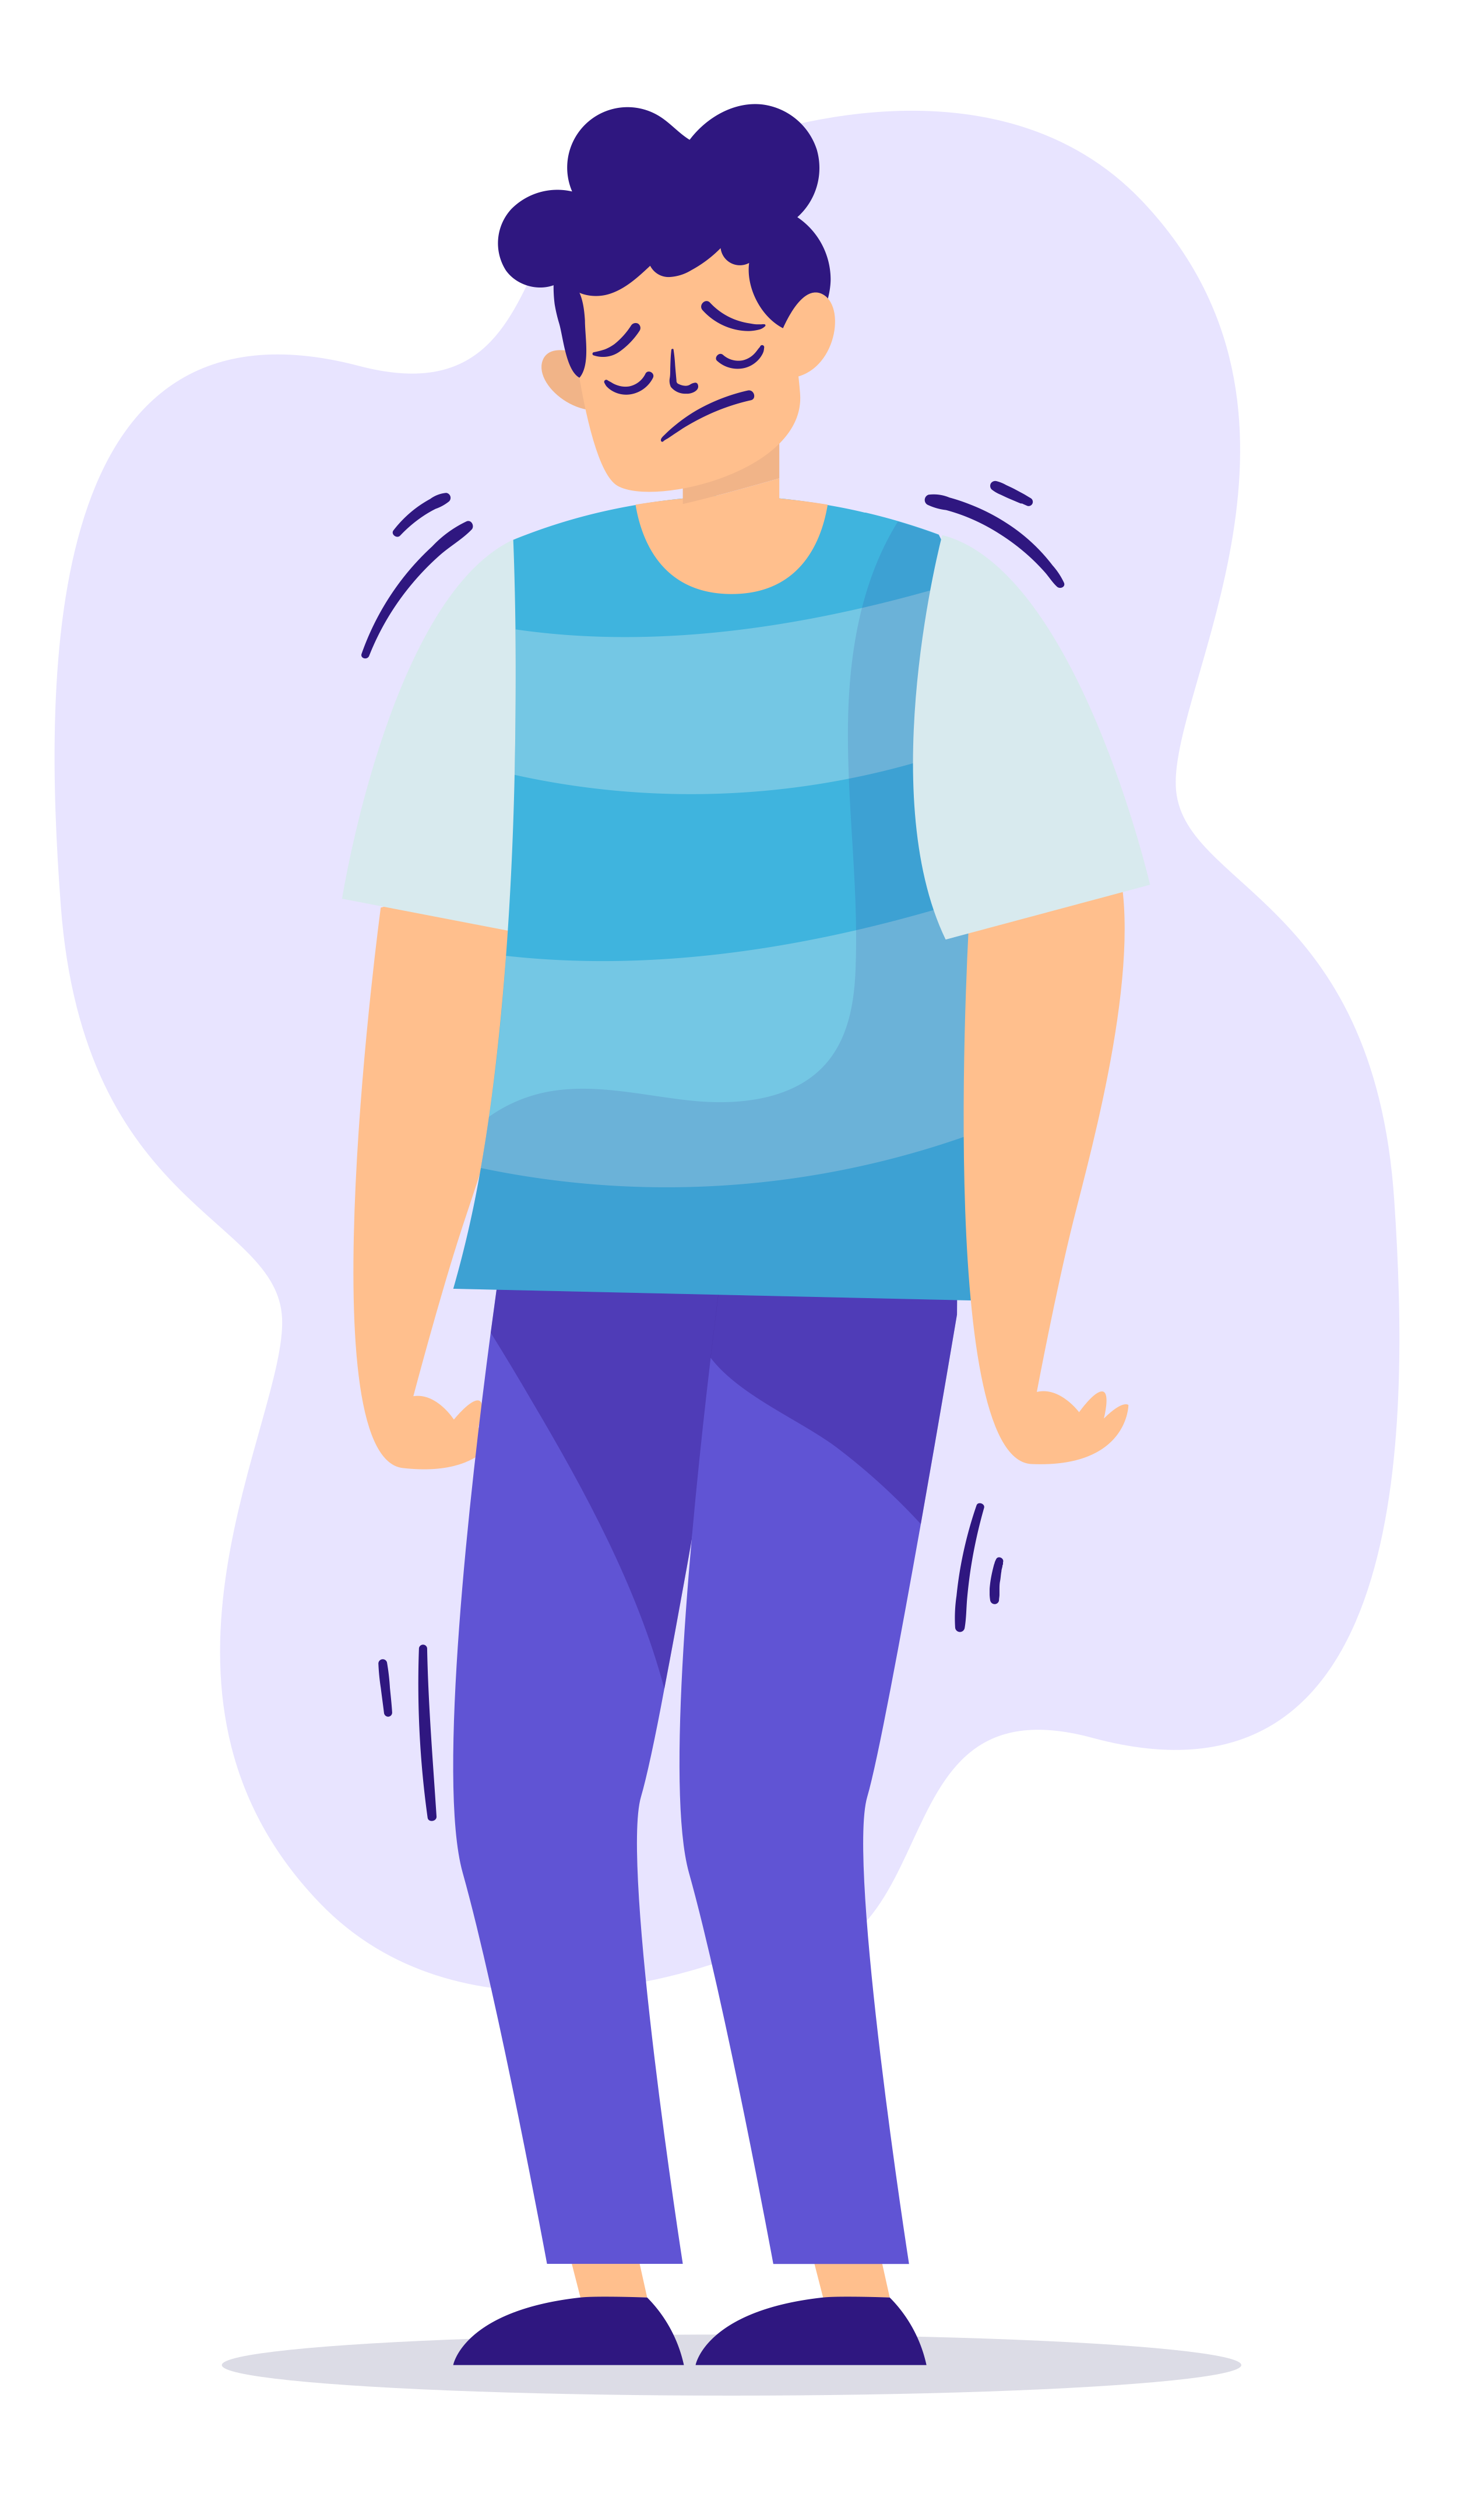 <svg xmlns="http://www.w3.org/2000/svg" viewBox="0 0 215.75 369.96"><defs><style>.cls-1{fill:#a9a8c2;opacity:0.4;}.cls-2{fill:#b1a6ff;opacity:0.3;}.cls-3{fill:#ffbf8d;}.cls-4,.cls-9{fill:#d8eaee;}.cls-5{fill:#2f1780;}.cls-6{fill:#6054d4;}.cls-10,.cls-7{fill:#2f117e;}.cls-7{opacity:0.34;}.cls-8{fill:#3fb4de;}.cls-9{opacity:0.35;}.cls-10{opacity:0.12;}.cls-11{fill:#f1b488;}</style></defs><title>cancel</title><g id="Слой_4" data-name="Слой 4"><ellipse class="cls-1" cx="108.33" cy="350" rx="75.48" ry="4.52"/><path class="cls-2" d="M206.46,177.67c-3-45.12-31.75-46.24-32.35-61.34s24.76-55.08-4.9-86.49c-21.52-22.78-57.05-10.12-61.52-8.4C71.07,13.68,88.14,63.33,53.15,54.15,6.26,41.85,6.37,99.11,9,134c3.35,45.1,32.06,46,32.77,61.09s-24.38,55.27,5.5,86.45c20.84,21.76,54.42,10.63,60.92,8.18,35,6.71,19-41.88,53.57-32.54C208.54,269.82,208.82,212.56,206.46,177.67Z"/><path class="cls-3" d="M56.38,134.32s-11,81.31,3.26,82.93,14.94-7.7,14.94-7.7-.75-.86-3.78,1.76c0,0,1.28-3.76.09-4.05s-3.68,2.82-3.68,2.82-2.54-4-6-3.46c0,0,3.88-14.73,7.24-25s13.72-39,9.91-53.82"/><path class="cls-4" d="M77.69,79.19s12.72,37.18,3.73,59.73L50.65,133S58.13,85.68,77.69,79.19Z"/><polygon class="cls-3" points="84.06 332.64 85.95 340 95.83 340 93.99 331.73 84.06 332.64"/><path class="cls-5" d="M95.83,340a20.3,20.3,0,0,1,5.44,10H67.11s1.43-8.08,18.84-10C88.41,339.73,95.83,340,95.83,340Z"/><polygon class="cls-3" points="119.99 332.64 121.88 340 131.75 340 129.91 331.73 119.99 332.64"/><path class="cls-5" d="M131.75,340a20.21,20.21,0,0,1,5.44,10H103s1.42-8.08,18.84-10C124.33,339.73,131.75,340,131.75,340Z"/><path class="cls-6" d="M94.92,265.89c-3,10.26,6.19,69.13,6.19,69.13H81s-7.14-38.8-12.49-57.89c-3.83-13.66,1.06-56.59,4.15-79.9,1.23-9.26,2.17-15.43,2.17-15.43l33.5-4.86-.13,17.6s-5.68,33.84-9.83,55.38C97,257.32,95.7,263.27,94.92,265.89Z"/><path class="cls-7" d="M108.34,176.94l-.13,17.6s-5.68,33.84-9.83,55.38c-4-14.93-11.59-29-19.52-42.4q-3-5.16-6.19-10.29c1.23-9.26,2.17-15.43,2.17-15.43Z"/><path class="cls-6" d="M141.83,176.94l-.12,17.6s-2.48,14.75-5.36,31c-3,16.8-6.39,35.16-7.93,40.37-3,10.26,6.19,69.13,6.19,69.13h-20.1s-7.14-38.8-12.49-57.89c-3.46-12.36.2-50.73,3.22-76.23,1.64-13.89,3.09-24,3.09-24Z"/><path class="cls-7" d="M141.83,176.94l-.12,17.6s-2.48,14.75-5.36,31a94.3,94.3,0,0,0-12.13-11.08c-5.29-4.11-14.66-7.82-19-13.54,1.64-13.89,3.09-24,3.09-24Z"/><path class="cls-8" d="M151.61,164.79a210.64,210.64,0,0,1-4.38,27.74l-80.11-1.81a166.6,166.6,0,0,0,4.08-17.87q.66-3.73,1.21-7.58c1.12-7.8,1.93-15.88,2.52-23.82.7-9.35,1.09-18.51,1.27-26.78s.19-15.71.13-21.53C76.23,85,76,79.89,76,79.89a85.25,85.25,0,0,1,12.46-4c1.82-.43,3.7-.82,5.65-1.15a103.41,103.41,0,0,1,14.22-1.47,103.57,103.57,0,0,1,14.22,1.47c1.89.32,3.73.69,5.5,1.12l.14,0c1.62.38,3.22.8,4.76,1.25,2.12.62,4.15,1.29,6.06,2a74.37,74.37,0,0,1,3,6.91,148.92,148.92,0,0,1,6.47,22.26,181.58,181.58,0,0,1,3.26,22A196,196,0,0,1,151.61,164.79Z"/><path class="cls-9" d="M148.45,108.36a120.78,120.78,0,0,1-72.25,6.31c.19-8.3.19-15.71.13-21.53,21.5,3.13,44.14-.51,65.65-7A148.92,148.92,0,0,1,148.45,108.36Z"/><path class="cls-9" d="M151.61,164.79a133.75,133.75,0,0,1-80.41,8.06c1.77-10.06,3-20.85,3.73-31.4,25.49,2.85,51.93-2.39,76.78-11.08A196,196,0,0,1,151.61,164.79Z"/><path class="cls-10" d="M151.61,164.79a210.64,210.64,0,0,1-4.38,27.74l-80.11-1.81a166.6,166.6,0,0,0,4.08-17.87q.66-3.73,1.21-7.58a22.21,22.21,0,0,1,8.06-3.57c7.17-1.56,14.57.42,21.86,1.18s15.64-.16,20.28-5.84c3.26-4,4-9.45,4.11-14.59.36-11.31-1.19-22.6-1.16-33.91,0-10.89,1.67-22.16,7.4-31.36,2.12.62,4.15,1.29,6.06,2a74.37,74.37,0,0,1,3,6.91,148.92,148.92,0,0,1,6.47,22.26,181.58,181.58,0,0,1,3.26,22A196,196,0,0,1,151.61,164.79Z"/><path class="cls-3" d="M94.11,74.68c.83,5.06,3.77,13.23,14.22,13.23s13.4-8.17,14.23-13.23a112.84,112.84,0,0,0-14.23-1.37A112.68,112.68,0,0,0,94.11,74.68Z"/><path class="cls-3" d="M115.4,82.28H101.11V74.59c4.79-1.13,9.55-2.46,14.29-3.81Z"/><path class="cls-11" d="M115.4,65.41v5.37c-4.74,1.35-9.5,2.68-14.29,3.81V65.41Z"/><path class="cls-11" d="M89.55,54s-7.87-4.5-9.22-.59,6.77,10.27,12.16,5.82"/><path class="cls-3" d="M113.39,33.14,83.48,37s2.37,31.81,8,34.92,27.84-2.29,27-13.62S113.39,33.14,113.39,33.14Z"/><path class="cls-5" d="M86.62,47.46c-.14-2.31-.53-5-2.54-6.15-.64-.36-1.63-.42-2,.24a1.67,1.67,0,0,0-.11.74A20.48,20.48,0,0,0,82.13,45a22.58,22.58,0,0,0,.68,2.9c.58,2,1,6.93,3,8C87.43,54,86.62,49.89,86.62,47.46Z"/><path class="cls-5" d="M110.93,38.91a2.87,2.87,0,0,1-4.22-2.19A18.36,18.36,0,0,1,102.34,40a6.83,6.83,0,0,1-3.26,1,3.05,3.05,0,0,1-2.8-1.67c-1.84,1.72-3.76,3.5-6.17,4.21s-5.45,0-6.56-2.26C81.06,43.46,76.79,42.7,74.9,40a7.47,7.47,0,0,1,.82-9.07,9.6,9.6,0,0,1,9-2.59,8.94,8.94,0,0,1,13-11.09c1.58,1,2.81,2.47,4.4,3.44,2.53-3.35,6.66-5.72,10.83-5.22a9.76,9.76,0,0,1,8,6.67,9.74,9.74,0,0,1-2.88,10A11.14,11.14,0,0,1,123,41.3c0,3.27-2,9.14-6.21,7.64C113,47.59,110.41,42.8,110.93,38.91Z"/><path class="cls-5" d="M107.06,52.51a3.41,3.41,0,0,0,2.91.82,3.47,3.47,0,0,0,1.46-.73A4,4,0,0,0,112,52l.26-.34c.09-.13.23-.25.3-.38a.31.31,0,0,1,.59.19,3.12,3.12,0,0,1-.08.52,2.24,2.24,0,0,1-.22.5,3.7,3.7,0,0,1-.66.87,4.15,4.15,0,0,1-1.87,1.08,4.5,4.5,0,0,1-4.09-1C105.63,53,106.45,52,107.06,52.51Z"/><path class="cls-5" d="M95.57,55.32a3.42,3.42,0,0,1-2.4,1.86,3.56,3.56,0,0,1-1.62-.12,4.18,4.18,0,0,1-.76-.31l-.38-.23a3.42,3.42,0,0,1-.42-.23.31.31,0,0,0-.47.4,3.07,3.07,0,0,0,.27.46,4.59,4.59,0,0,0,.39.37,4.08,4.08,0,0,0,3.09.85,4.52,4.52,0,0,0,3.42-2.45C97.05,55.19,95.92,54.59,95.57,55.32Z"/><path class="cls-5" d="M103.33,56.9a.38.38,0,0,0-.36-.27,1.7,1.7,0,0,0-.81.3,1.28,1.28,0,0,1-.74.16,2.38,2.38,0,0,1-.9-.25.49.49,0,0,1-.35-.52c-.07-.76-.14-1.51-.2-2.27a22.61,22.61,0,0,0-.24-2.31c0-.19-.29-.12-.31,0-.12.95-.14,1.9-.17,2.85,0,.49,0,1-.09,1.45a2.12,2.12,0,0,0,.18,1.22,2.74,2.74,0,0,0,2.29,1C102.32,58.33,103.69,57.83,103.33,56.9Z"/><path class="cls-5" d="M94.46,47.88a.8.8,0,0,0-1,.28A11.29,11.29,0,0,1,91,50.91a6.61,6.61,0,0,1-1.45.8,13.6,13.6,0,0,1-1.64.42.24.24,0,0,0-.06.44,4.26,4.26,0,0,0,3.79-.46,11.38,11.38,0,0,0,3.08-3.18A.76.76,0,0,0,94.46,47.88Z"/><path class="cls-5" d="M113.26,48a1.4,1.4,0,0,0-.5,0c-.21,0-.43,0-.64,0-.39,0-.78-.09-1.16-.15a10.61,10.61,0,0,1-2.21-.59,9.8,9.8,0,0,1-3.6-2.46c-.68-.75-1.79.36-1.11,1.11a9.38,9.38,0,0,0,4.4,2.74,8.87,8.87,0,0,0,2.5.34,7.06,7.06,0,0,0,1.37-.19,1.9,1.9,0,0,0,1-.54A.17.17,0,0,0,113.26,48Z"/><path class="cls-5" d="M110.72,57.79a27.6,27.6,0,0,0-7.53,2.91A24.1,24.1,0,0,0,100,62.92a18.85,18.85,0,0,0-1.49,1.33c-.23.24-.76.63-.63,1a.19.19,0,0,0,.17.13.23.23,0,0,0,.22-.12s0,0,0,0a4.08,4.08,0,0,1,.6-.37l.7-.47c.49-.34,1-.65,1.5-1a36.21,36.21,0,0,1,3.23-1.78,31.57,31.57,0,0,1,6.88-2.41C112.09,59.05,111.68,57.57,110.72,57.79Z"/><path class="cls-3" d="M115.33,50.08s3-8.55,6.58-6.48,1.6,12.2-5.39,12.36"/><path class="cls-3" d="M143.61,134.16s-5.18,81.89,9.14,82.5,14.35-8.74,14.35-8.74-.81-.81-3.64,2c0,0,1-3.84-.2-4s-3.47,3.07-3.47,3.07-2.82-3.83-6.26-3c0,0,2.82-15,5.45-25.48s10.92-39.84,6.06-54.39"/><path class="cls-4" d="M139.52,79.19s-10.06,38,.51,59.85l30.27-8.11S159.48,84.28,139.52,79.19Z"/><path class="cls-5" d="M69.12,77.14A16.87,16.87,0,0,0,64,80.86a39,39,0,0,0-4.36,4.72,39.6,39.6,0,0,0-6.09,11.16c-.26.71.85,1,1.12.3a38.6,38.6,0,0,1,6.28-10.57,39.2,39.2,0,0,1,4.16-4.29c1.51-1.34,3.36-2.38,4.75-3.83C70.29,77.86,69.83,76.89,69.12,77.14Z"/><path class="cls-5" d="M66.08,72.94a4.69,4.69,0,0,0-2.38.9,17.72,17.72,0,0,0-2,1.27,17.48,17.48,0,0,0-3.44,3.38c-.44.58.51,1.29,1,.77a19.81,19.81,0,0,1,3.35-2.85,17.13,17.13,0,0,1,1.9-1.11,6.6,6.6,0,0,0,2-1.11A.74.74,0,0,0,66.08,72.94Z"/><path class="cls-5" d="M157.57,86.27a10.54,10.54,0,0,0-1.71-2.6,26.54,26.54,0,0,0-6.75-6.22,29.3,29.3,0,0,0-5.52-2.82,27.89,27.89,0,0,0-3-1,6,6,0,0,0-3.09-.42.82.82,0,0,0-.19,1.47,8.6,8.6,0,0,0,2.77.8,28.1,28.1,0,0,1,2.69.87A29.1,29.1,0,0,1,148,79a32,32,0,0,1,4.55,3.47c.73.67,1.42,1.38,2.09,2.12s1.19,1.62,1.91,2.26C157,87.21,157.79,86.87,157.57,86.27Z"/><path class="cls-5" d="M152.63,73.72c-.4-.22-.78-.48-1.18-.69l-1.25-.67c-.4-.21-.82-.39-1.23-.59a5.63,5.63,0,0,0-1.42-.57.78.78,0,0,0-.83.34.76.76,0,0,0,.12.89,5.28,5.28,0,0,0,1.34.78c.45.21.89.43,1.35.62l1.25.53.36.15c.13,0,.26,0,.38.09l.62.27a.63.63,0,0,0,.75-.36A.64.64,0,0,0,152.63,73.72Z"/><path class="cls-5" d="M63.25,243.92a.61.61,0,0,0-1.21,0A143.93,143.93,0,0,0,63.32,269c.11.75,1.36.57,1.32-.18C64.1,260.52,63.41,252.24,63.25,243.92Z"/><path class="cls-5" d="M57.74,249.78A33.46,33.46,0,0,0,57.3,246a.65.65,0,0,0-1.27.17,31.81,31.81,0,0,0,.36,3.64c.15,1.21.32,2.42.47,3.64a.63.63,0,0,0,.61.6.61.61,0,0,0,.6-.6C58,252.25,57.86,251,57.74,249.78Z"/><path class="cls-5" d="M143.22,236.46c.14-1.5.32-3,.55-4.49a73.82,73.82,0,0,1,1.95-8.82c.18-.64-.91-1-1.12-.37a61,61,0,0,0-2.33,8.9c-.27,1.49-.48,3-.63,4.48a22.6,22.6,0,0,0-.2,4.72.71.71,0,0,0,1.4.07C143.1,239.48,143.08,238,143.22,236.46Z"/><path class="cls-5" d="M148,236c0-.22,0-.44,0-.66,0-.46,0-.91.09-1.36s.11-1,.2-1.44c0-.21.08-.43.13-.65s0-.22.07-.32,0-.3.06-.45c.1-.6-.81-.95-1.06-.35a4.43,4.43,0,0,0-.2.45c0,.11-.07.22-.1.33s-.13.5-.19.75c-.11.47-.21.94-.29,1.42s-.14,1-.17,1.43c0,.29,0,.58,0,.86a6.87,6.87,0,0,0,.08.78.68.68,0,0,0,.63.6.65.65,0,0,0,.68-.54C147.93,236.55,148,236.28,148,236Z"/></g></svg>